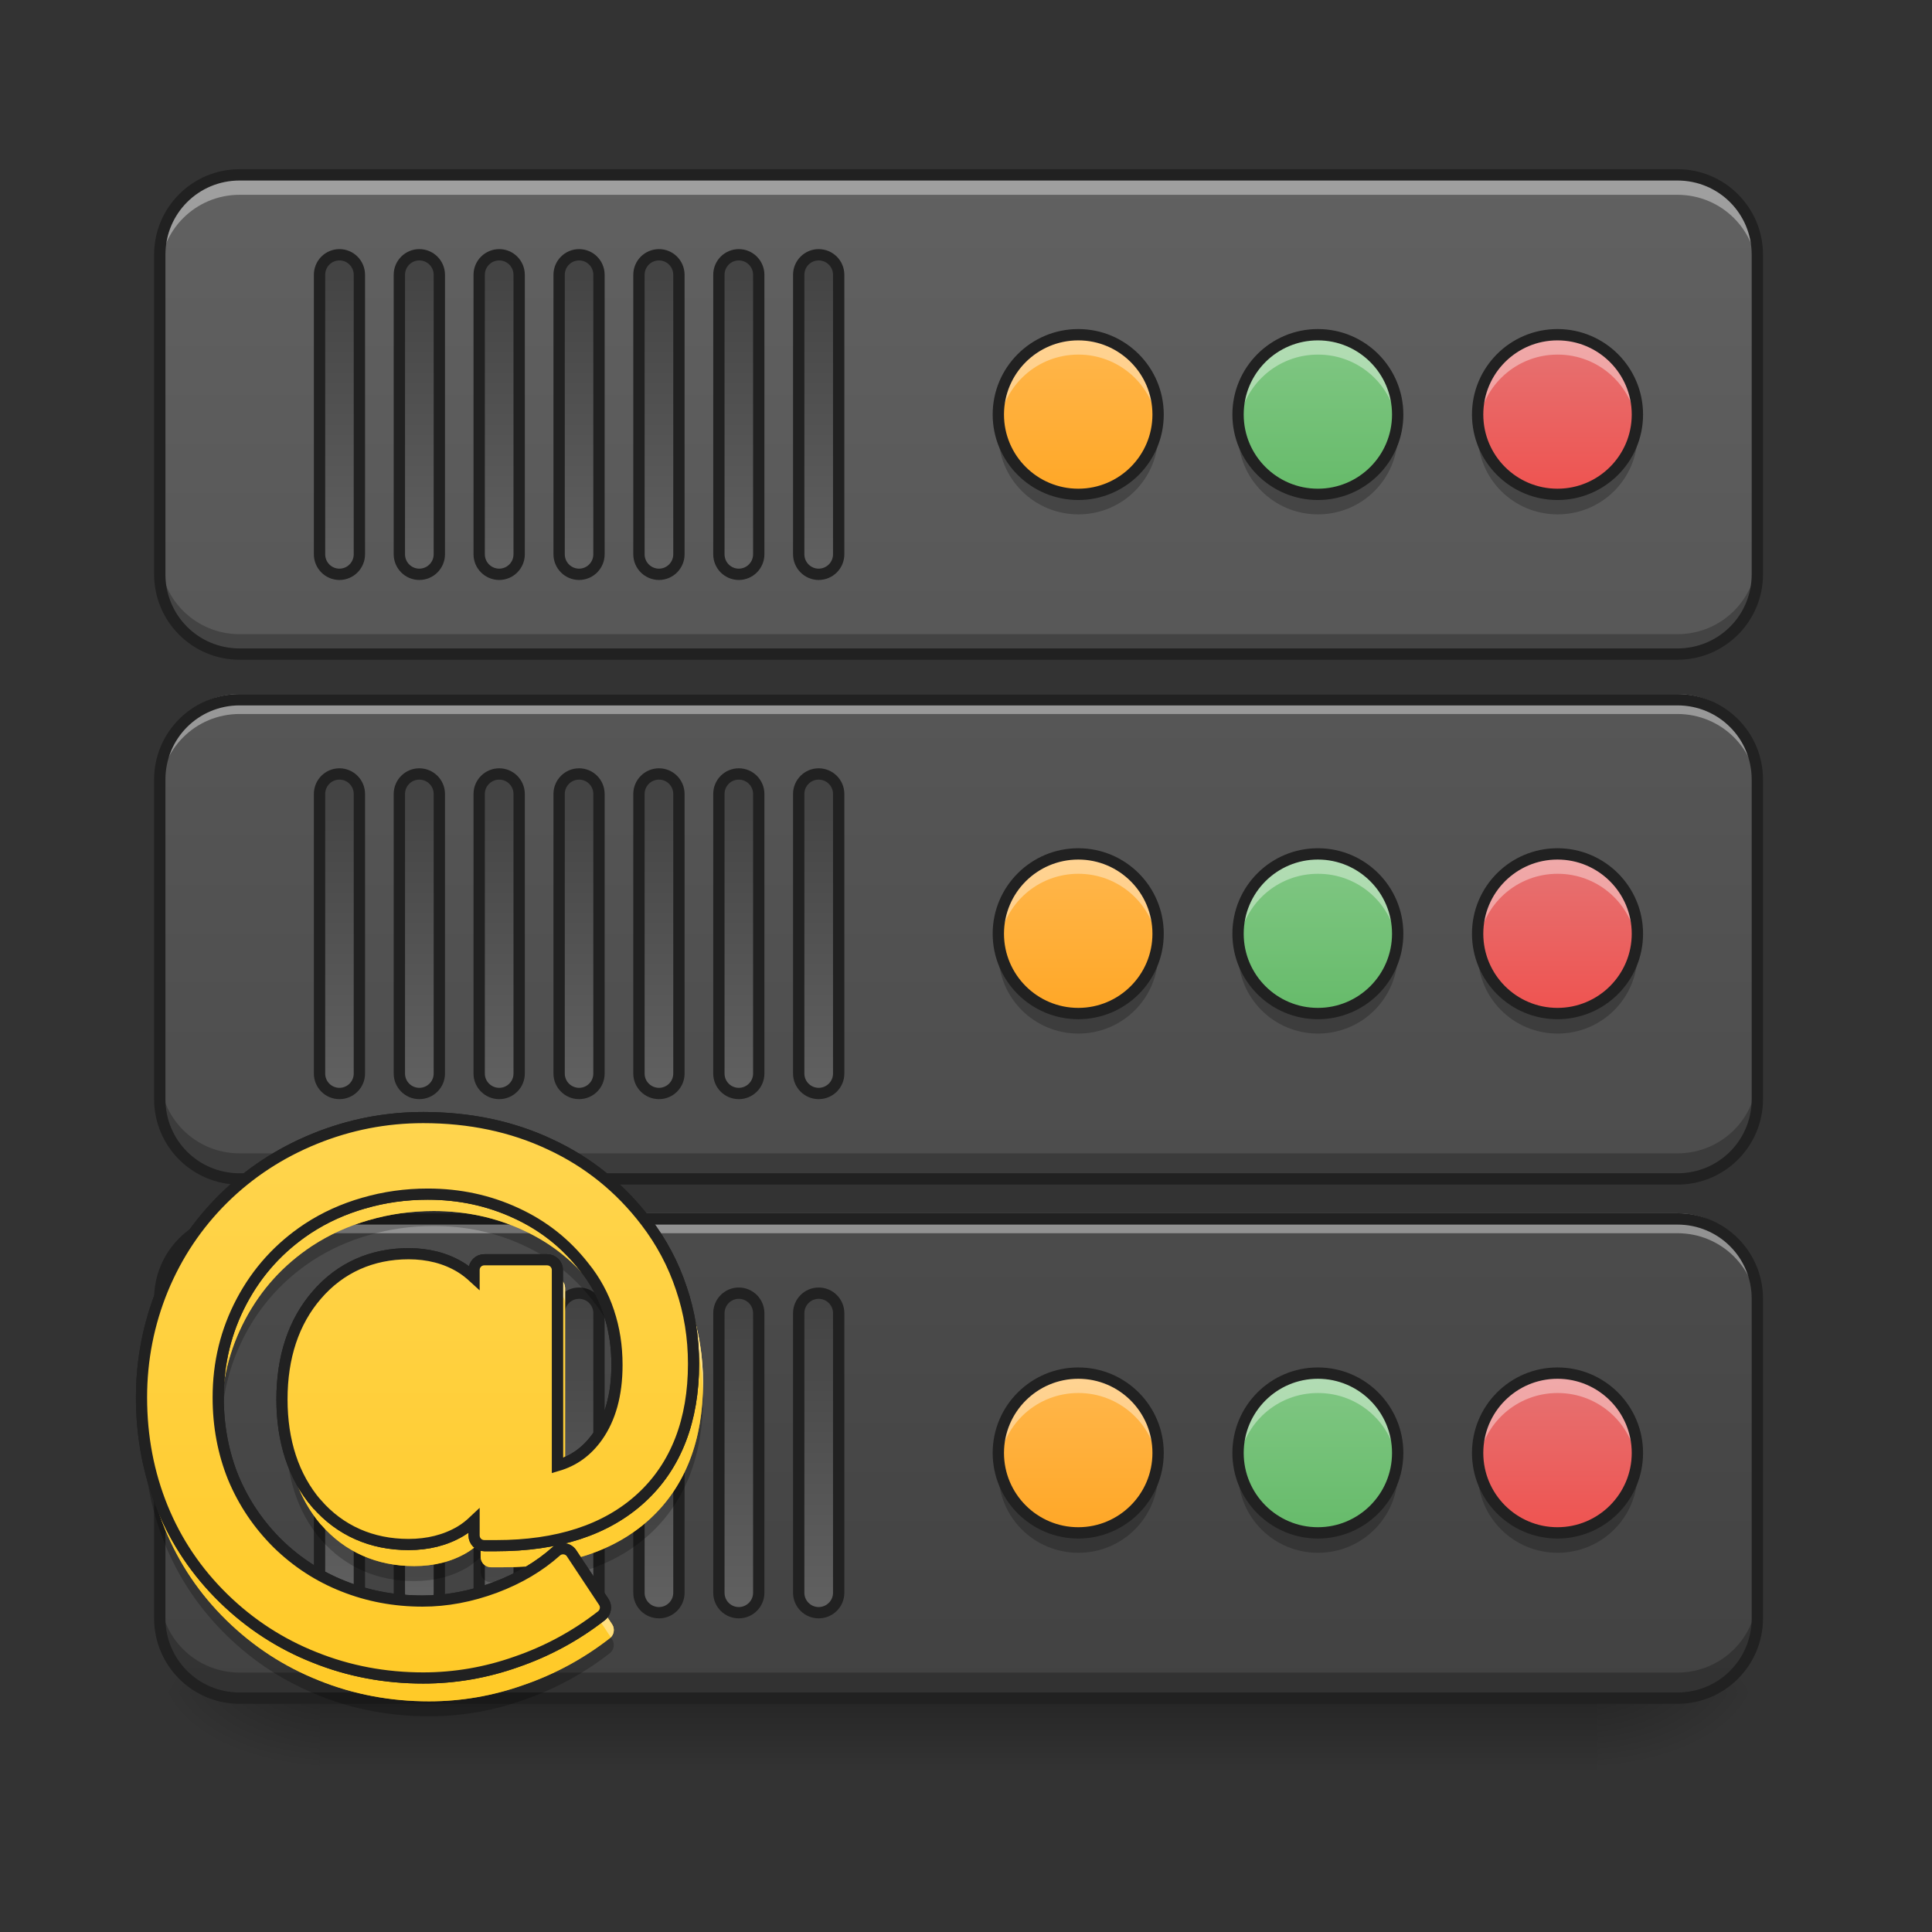 <?xml version="1.0" encoding="UTF-8"?>
<svg xmlns="http://www.w3.org/2000/svg" xmlns:xlink="http://www.w3.org/1999/xlink" width="64px" height="64px" viewBox="0 0 64 64" version="1.1">
<rect x="0" y="0" width="64" height="64" fill="#333333" stroke="none"/>
<defs>
<linearGradient id="linear0" gradientUnits="userSpaceOnUse" x1="254" y1="233.5" x2="254" y2="254.667" gradientTransform="matrix(0.2,0,0,0.125,-19.052,26.878)">
<stop offset="0" style="stop-color:rgb(0%,0%,0%);stop-opacity:0.275;"/>
<stop offset="1" style="stop-color:rgb(0%,0%,0%);stop-opacity:0;"/>
</linearGradient>
<radialGradient id="radial0" gradientUnits="userSpaceOnUse" cx="450.909" cy="189.579" fx="450.909" fy="189.579" r="21.167" gradientTransform="matrix(0,-0.156,-0.281,-0,105.584,127.191)">
<stop offset="0" style="stop-color:rgb(0%,0%,0%);stop-opacity:0.314;"/>
<stop offset="0.222" style="stop-color:rgb(0%,0%,0%);stop-opacity:0.275;"/>
<stop offset="1" style="stop-color:rgb(0%,0%,0%);stop-opacity:0;"/>
</radialGradient>
<radialGradient id="radial1" gradientUnits="userSpaceOnUse" cx="450.909" cy="189.579" fx="450.909" fy="189.579" r="21.167" gradientTransform="matrix(-0,0.156,0.281,0,-42.078,-15.055)">
<stop offset="0" style="stop-color:rgb(0%,0%,0%);stop-opacity:0.314;"/>
<stop offset="0.222" style="stop-color:rgb(0%,0%,0%);stop-opacity:0.275;"/>
<stop offset="1" style="stop-color:rgb(0%,0%,0%);stop-opacity:0;"/>
</radialGradient>
<radialGradient id="radial2" gradientUnits="userSpaceOnUse" cx="450.909" cy="189.579" fx="450.909" fy="189.579" r="21.167" gradientTransform="matrix(-0,-0.156,0.281,-0,-42.078,127.191)">
<stop offset="0" style="stop-color:rgb(0%,0%,0%);stop-opacity:0.314;"/>
<stop offset="0.222" style="stop-color:rgb(0%,0%,0%);stop-opacity:0.275;"/>
<stop offset="1" style="stop-color:rgb(0%,0%,0%);stop-opacity:0;"/>
</radialGradient>
<radialGradient id="radial3" gradientUnits="userSpaceOnUse" cx="450.909" cy="189.579" fx="450.909" fy="189.579" r="21.167" gradientTransform="matrix(0,0.156,-0.281,0,105.584,-15.055)">
<stop offset="0" style="stop-color:rgb(0%,0%,0%);stop-opacity:0.314;"/>
<stop offset="0.222" style="stop-color:rgb(0%,0%,0%);stop-opacity:0.275;"/>
<stop offset="1" style="stop-color:rgb(0%,0%,0%);stop-opacity:0;"/>
</radialGradient>
<linearGradient id="linear1" gradientUnits="userSpaceOnUse" x1="254" y1="212.333" x2="254" y2="-189.833" gradientTransform="matrix(0.125,0,0,0.125,-0,29.524)">
<stop offset="0" style="stop-color:rgb(25.882%,25.882%,25.882%);stop-opacity:1;"/>
<stop offset="1" style="stop-color:rgb(38.039%,38.039%,38.039%);stop-opacity:1;"/>
</linearGradient>
<linearGradient id="linear2" gradientUnits="userSpaceOnUse" x1="254" y1="487.5" x2="254" y2="85.333" gradientTransform="matrix(0.125,0,0,0.125,-0,-4.875)">
<stop offset="0" style="stop-color:rgb(25.882%,25.882%,25.882%);stop-opacity:1;"/>
<stop offset="1" style="stop-color:rgb(38.039%,38.039%,38.039%);stop-opacity:1;"/>
</linearGradient>
<linearGradient id="linear3" gradientUnits="userSpaceOnUse" x1="254" y1="349.917" x2="254" y2="-52.25" gradientTransform="matrix(0.125,0,0,0.125,-0,12.324)">
<stop offset="0" style="stop-color:rgb(25.882%,25.882%,25.882%);stop-opacity:1;"/>
<stop offset="1" style="stop-color:rgb(38.039%,38.039%,38.039%);stop-opacity:1;"/>
</linearGradient>
<linearGradient id="linear4" gradientUnits="userSpaceOnUse" x1="169.333" y1="-4.625" x2="84.667" y2="-4.625" gradientTransform="matrix(1,0,0,1,-21.833,94.583)">
<stop offset="0" style="stop-color:rgb(25.882%,25.882%,25.882%);stop-opacity:1;"/>
<stop offset="1" style="stop-color:rgb(38.039%,38.039%,38.039%);stop-opacity:1;"/>
</linearGradient>
<linearGradient id="linear5" gradientUnits="userSpaceOnUse" x1="169.333" y1="-4.625" x2="84.667" y2="-4.625" gradientTransform="matrix(1,0,0,1,-21.833,115.75)">
<stop offset="0" style="stop-color:rgb(25.882%,25.882%,25.882%);stop-opacity:1;"/>
<stop offset="1" style="stop-color:rgb(38.039%,38.039%,38.039%);stop-opacity:1;"/>
</linearGradient>
<linearGradient id="linear6" gradientUnits="userSpaceOnUse" x1="169.333" y1="-4.625" x2="84.667" y2="-4.625" gradientTransform="matrix(1,0,0,1,-21.833,136.917)">
<stop offset="0" style="stop-color:rgb(25.882%,25.882%,25.882%);stop-opacity:1;"/>
<stop offset="1" style="stop-color:rgb(38.039%,38.039%,38.039%);stop-opacity:1;"/>
</linearGradient>
<linearGradient id="linear7" gradientUnits="userSpaceOnUse" x1="169.333" y1="-4.625" x2="84.667" y2="-4.625" gradientTransform="matrix(1,0,0,1,-21.833,158.083)">
<stop offset="0" style="stop-color:rgb(25.882%,25.882%,25.882%);stop-opacity:1;"/>
<stop offset="1" style="stop-color:rgb(38.039%,38.039%,38.039%);stop-opacity:1;"/>
</linearGradient>
<linearGradient id="linear8" gradientUnits="userSpaceOnUse" x1="169.333" y1="-4.625" x2="84.667" y2="-4.625" gradientTransform="matrix(1,0,0,1,-21.833,179.25)">
<stop offset="0" style="stop-color:rgb(25.882%,25.882%,25.882%);stop-opacity:1;"/>
<stop offset="1" style="stop-color:rgb(38.039%,38.039%,38.039%);stop-opacity:1;"/>
</linearGradient>
<linearGradient id="linear9" gradientUnits="userSpaceOnUse" x1="169.333" y1="-4.625" x2="84.667" y2="-4.625" gradientTransform="matrix(1,0,0,1,-21.833,200.417)">
<stop offset="0" style="stop-color:rgb(25.882%,25.882%,25.882%);stop-opacity:1;"/>
<stop offset="1" style="stop-color:rgb(38.039%,38.039%,38.039%);stop-opacity:1;"/>
</linearGradient>
<linearGradient id="linear10" gradientUnits="userSpaceOnUse" x1="169.333" y1="-4.625" x2="84.667" y2="-4.625" gradientTransform="matrix(1,0,0,1,-21.833,221.583)">
<stop offset="0" style="stop-color:rgb(25.882%,25.882%,25.882%);stop-opacity:1;"/>
<stop offset="1" style="stop-color:rgb(38.039%,38.039%,38.039%);stop-opacity:1;"/>
</linearGradient>
<linearGradient id="linear11" gradientUnits="userSpaceOnUse" x1="169.333" y1="-4.625" x2="84.667" y2="-4.625" gradientTransform="matrix(1,0,0,1,-21.833,94.583)">
<stop offset="0" style="stop-color:rgb(25.882%,25.882%,25.882%);stop-opacity:1;"/>
<stop offset="1" style="stop-color:rgb(38.039%,38.039%,38.039%);stop-opacity:1;"/>
</linearGradient>
<linearGradient id="linear12" gradientUnits="userSpaceOnUse" x1="169.333" y1="-4.625" x2="84.667" y2="-4.625" gradientTransform="matrix(1,0,0,1,-21.833,115.75)">
<stop offset="0" style="stop-color:rgb(25.882%,25.882%,25.882%);stop-opacity:1;"/>
<stop offset="1" style="stop-color:rgb(38.039%,38.039%,38.039%);stop-opacity:1;"/>
</linearGradient>
<linearGradient id="linear13" gradientUnits="userSpaceOnUse" x1="169.333" y1="-4.625" x2="84.667" y2="-4.625" gradientTransform="matrix(1,0,0,1,-21.833,136.917)">
<stop offset="0" style="stop-color:rgb(25.882%,25.882%,25.882%);stop-opacity:1;"/>
<stop offset="1" style="stop-color:rgb(38.039%,38.039%,38.039%);stop-opacity:1;"/>
</linearGradient>
<linearGradient id="linear14" gradientUnits="userSpaceOnUse" x1="169.333" y1="-4.625" x2="84.667" y2="-4.625" gradientTransform="matrix(1,0,0,1,-21.833,158.083)">
<stop offset="0" style="stop-color:rgb(25.882%,25.882%,25.882%);stop-opacity:1;"/>
<stop offset="1" style="stop-color:rgb(38.039%,38.039%,38.039%);stop-opacity:1;"/>
</linearGradient>
<linearGradient id="linear15" gradientUnits="userSpaceOnUse" x1="169.333" y1="-4.625" x2="84.667" y2="-4.625" gradientTransform="matrix(1,0,0,1,-21.833,179.25)">
<stop offset="0" style="stop-color:rgb(25.882%,25.882%,25.882%);stop-opacity:1;"/>
<stop offset="1" style="stop-color:rgb(38.039%,38.039%,38.039%);stop-opacity:1;"/>
</linearGradient>
<linearGradient id="linear16" gradientUnits="userSpaceOnUse" x1="169.333" y1="-4.625" x2="84.667" y2="-4.625" gradientTransform="matrix(1,0,0,1,-21.833,200.417)">
<stop offset="0" style="stop-color:rgb(25.882%,25.882%,25.882%);stop-opacity:1;"/>
<stop offset="1" style="stop-color:rgb(38.039%,38.039%,38.039%);stop-opacity:1;"/>
</linearGradient>
<linearGradient id="linear17" gradientUnits="userSpaceOnUse" x1="169.333" y1="-4.625" x2="84.667" y2="-4.625" gradientTransform="matrix(1,0,0,1,-21.833,221.583)">
<stop offset="0" style="stop-color:rgb(25.882%,25.882%,25.882%);stop-opacity:1;"/>
<stop offset="1" style="stop-color:rgb(38.039%,38.039%,38.039%);stop-opacity:1;"/>
</linearGradient>
<linearGradient id="linear18" gradientUnits="userSpaceOnUse" x1="169.333" y1="-4.625" x2="84.667" y2="-4.625" gradientTransform="matrix(1,0,0,1,-21.833,94.583)">
<stop offset="0" style="stop-color:rgb(25.882%,25.882%,25.882%);stop-opacity:1;"/>
<stop offset="1" style="stop-color:rgb(38.039%,38.039%,38.039%);stop-opacity:1;"/>
</linearGradient>
<linearGradient id="linear19" gradientUnits="userSpaceOnUse" x1="169.333" y1="-4.625" x2="84.667" y2="-4.625" gradientTransform="matrix(1,0,0,1,-21.833,115.75)">
<stop offset="0" style="stop-color:rgb(25.882%,25.882%,25.882%);stop-opacity:1;"/>
<stop offset="1" style="stop-color:rgb(38.039%,38.039%,38.039%);stop-opacity:1;"/>
</linearGradient>
<linearGradient id="linear20" gradientUnits="userSpaceOnUse" x1="169.333" y1="-4.625" x2="84.667" y2="-4.625" gradientTransform="matrix(1,0,0,1,-21.833,136.917)">
<stop offset="0" style="stop-color:rgb(25.882%,25.882%,25.882%);stop-opacity:1;"/>
<stop offset="1" style="stop-color:rgb(38.039%,38.039%,38.039%);stop-opacity:1;"/>
</linearGradient>
<linearGradient id="linear21" gradientUnits="userSpaceOnUse" x1="169.333" y1="-4.625" x2="84.667" y2="-4.625" gradientTransform="matrix(1,0,0,1,-21.833,158.083)">
<stop offset="0" style="stop-color:rgb(25.882%,25.882%,25.882%);stop-opacity:1;"/>
<stop offset="1" style="stop-color:rgb(38.039%,38.039%,38.039%);stop-opacity:1;"/>
</linearGradient>
<linearGradient id="linear22" gradientUnits="userSpaceOnUse" x1="169.333" y1="-4.625" x2="84.667" y2="-4.625" gradientTransform="matrix(1,0,0,1,-21.833,179.25)">
<stop offset="0" style="stop-color:rgb(25.882%,25.882%,25.882%);stop-opacity:1;"/>
<stop offset="1" style="stop-color:rgb(38.039%,38.039%,38.039%);stop-opacity:1;"/>
</linearGradient>
<linearGradient id="linear23" gradientUnits="userSpaceOnUse" x1="169.333" y1="-4.625" x2="84.667" y2="-4.625" gradientTransform="matrix(1,0,0,1,-21.833,200.417)">
<stop offset="0" style="stop-color:rgb(25.882%,25.882%,25.882%);stop-opacity:1;"/>
<stop offset="1" style="stop-color:rgb(38.039%,38.039%,38.039%);stop-opacity:1;"/>
</linearGradient>
<linearGradient id="linear24" gradientUnits="userSpaceOnUse" x1="169.333" y1="-4.625" x2="84.667" y2="-4.625" gradientTransform="matrix(1,0,0,1,-21.833,221.583)">
<stop offset="0" style="stop-color:rgb(25.882%,25.882%,25.882%);stop-opacity:1;"/>
<stop offset="1" style="stop-color:rgb(38.039%,38.039%,38.039%);stop-opacity:1;"/>
</linearGradient>
<linearGradient id="linear25" gradientUnits="userSpaceOnUse" x1="285.75" y1="-84" x2="285.75" y2="-126.333" gradientTransform="matrix(0.125,0,0,0.125,0,26.878)">
<stop offset="0" style="stop-color:rgb(100%,65.49%,14.902%);stop-opacity:1;"/>
<stop offset="1" style="stop-color:rgb(100%,71.765%,30.196%);stop-opacity:1;"/>
</linearGradient>
<linearGradient id="linear26" gradientUnits="userSpaceOnUse" x1="349.25" y1="-84" x2="349.25" y2="-126.333" gradientTransform="matrix(0.125,0,0,0.125,0,26.878)">
<stop offset="0" style="stop-color:rgb(40%,73.333%,41.569%);stop-opacity:1;"/>
<stop offset="1" style="stop-color:rgb(50.588%,78.039%,51.765%);stop-opacity:1;"/>
</linearGradient>
<linearGradient id="linear27" gradientUnits="userSpaceOnUse" x1="407.458" y1="-84" x2="407.458" y2="-126.333" gradientTransform="matrix(0.125,0,0,0.125,0,26.878)">
<stop offset="0" style="stop-color:rgb(93.725%,32.549%,31.373%);stop-opacity:1;"/>
<stop offset="1" style="stop-color:rgb(89.804%,45.098%,45.098%);stop-opacity:1;"/>
</linearGradient>
<linearGradient id="linear28" gradientUnits="userSpaceOnUse" x1="285.75" y1="-84" x2="285.75" y2="-126.333" gradientTransform="matrix(0.125,0,0,0.125,0,44.077)">
<stop offset="0" style="stop-color:rgb(100%,65.49%,14.902%);stop-opacity:1;"/>
<stop offset="1" style="stop-color:rgb(100%,71.765%,30.196%);stop-opacity:1;"/>
</linearGradient>
<linearGradient id="linear29" gradientUnits="userSpaceOnUse" x1="349.25" y1="-84" x2="349.25" y2="-126.333" gradientTransform="matrix(0.125,0,0,0.125,0,44.077)">
<stop offset="0" style="stop-color:rgb(40%,73.333%,41.569%);stop-opacity:1;"/>
<stop offset="1" style="stop-color:rgb(50.588%,78.039%,51.765%);stop-opacity:1;"/>
</linearGradient>
<linearGradient id="linear30" gradientUnits="userSpaceOnUse" x1="407.458" y1="-84" x2="407.458" y2="-126.333" gradientTransform="matrix(0.125,0,0,0.125,0,44.077)">
<stop offset="0" style="stop-color:rgb(93.725%,32.549%,31.373%);stop-opacity:1;"/>
<stop offset="1" style="stop-color:rgb(89.804%,45.098%,45.098%);stop-opacity:1;"/>
</linearGradient>
<linearGradient id="linear31" gradientUnits="userSpaceOnUse" x1="285.75" y1="-84" x2="285.75" y2="-126.333" gradientTransform="matrix(0.125,0,0,0.125,0,61.277)">
<stop offset="0" style="stop-color:rgb(100%,65.49%,14.902%);stop-opacity:1;"/>
<stop offset="1" style="stop-color:rgb(100%,71.765%,30.196%);stop-opacity:1;"/>
</linearGradient>
<linearGradient id="linear32" gradientUnits="userSpaceOnUse" x1="349.25" y1="-84" x2="349.25" y2="-126.333" gradientTransform="matrix(0.125,0,0,0.125,0,61.277)">
<stop offset="0" style="stop-color:rgb(40%,73.333%,41.569%);stop-opacity:1;"/>
<stop offset="1" style="stop-color:rgb(50.588%,78.039%,51.765%);stop-opacity:1;"/>
</linearGradient>
<linearGradient id="linear33" gradientUnits="userSpaceOnUse" x1="407.458" y1="-84" x2="407.458" y2="-126.333" gradientTransform="matrix(0.125,0,0,0.125,0,61.277)">
<stop offset="0" style="stop-color:rgb(93.725%,32.549%,31.373%);stop-opacity:1;"/>
<stop offset="1" style="stop-color:rgb(89.804%,45.098%,45.098%);stop-opacity:1;"/>
</linearGradient>
<linearGradient id="linear34" gradientUnits="userSpaceOnUse" x1="-800" y1="1707.772" x2="-800" y2="1147.772" gradientTransform="matrix(0.034,0,0,0.034,42.327,-2.392)">
<stop offset="0" style="stop-color:rgb(100%,79.216%,15.686%);stop-opacity:1;"/>
<stop offset="1" style="stop-color:rgb(100%,83.529%,30.98%);stop-opacity:1;"/>
</linearGradient>
<linearGradient id="linear35" gradientUnits="userSpaceOnUse" x1="-800" y1="1707.772" x2="-800" y2="1147.772" gradientTransform="matrix(0.034,0,0,0.034,42.327,-2.392)">
<stop offset="0" style="stop-color:rgb(100%,79.216%,15.686%);stop-opacity:1;"/>
<stop offset="1" style="stop-color:rgb(100%,83.529%,30.98%);stop-opacity:1;"/>
</linearGradient>
<linearGradient id="linear36" gradientUnits="userSpaceOnUse" x1="-800" y1="1707.772" x2="-800" y2="1147.772" gradientTransform="matrix(1,0,0,1,1245.462,0)">
<stop offset="0" style="stop-color:rgb(100%,79.216%,15.686%);stop-opacity:1;"/>
<stop offset="1" style="stop-color:rgb(100%,83.529%,30.98%);stop-opacity:1;"/>
</linearGradient>
<linearGradient id="linear37" gradientUnits="userSpaceOnUse" x1="-800" y1="1707.772" x2="-800" y2="1147.772" gradientTransform="matrix(1,0,0,1,1245.462,0)">
<stop offset="0" style="stop-color:rgb(100%,79.216%,15.686%);stop-opacity:1;"/>
<stop offset="1" style="stop-color:rgb(100%,83.529%,30.98%);stop-opacity:1;"/>
</linearGradient>
</defs>
<g id="surface1">
<path style=" stroke:none;fill-rule:nonzero;fill:url(#linear0);" d="M 10.586 56.066 L 52.922 56.066 L 52.922 58.715 L 10.586 58.715 Z M 10.586 56.066 "/>
<path style=" stroke:none;fill-rule:nonzero;fill:url(#radial0);" d="M 52.922 56.066 L 58.215 56.066 L 58.215 53.422 L 52.922 53.422 Z M 52.922 56.066 "/>
<path style=" stroke:none;fill-rule:nonzero;fill:url(#radial1);" d="M 10.586 56.066 L 5.293 56.066 L 5.293 58.715 L 10.586 58.715 Z M 10.586 56.066 "/>
<path style=" stroke:none;fill-rule:nonzero;fill:url(#radial2);" d="M 10.586 56.066 L 5.293 56.066 L 5.293 53.422 L 10.586 53.422 Z M 10.586 56.066 "/>
<path style=" stroke:none;fill-rule:nonzero;fill:url(#radial3);" d="M 52.922 56.066 L 58.215 56.066 L 58.215 58.715 L 52.922 58.715 Z M 52.922 56.066 "/>
<path style=" stroke:none;fill-rule:nonzero;fill:url(#linear1);" d="M 7.938 40.191 L 55.566 40.191 C 57.027 40.191 58.215 41.375 58.215 42.836 L 58.215 53.422 C 58.215 54.883 57.027 56.066 55.566 56.066 L 7.938 56.066 C 6.477 56.066 5.293 54.883 5.293 53.422 L 5.293 42.836 C 5.293 41.375 6.477 40.191 7.938 40.191 Z M 7.938 40.191 "/>
<path style=" stroke:none;fill-rule:nonzero;fill:url(#linear2);" d="M 7.938 5.793 L 55.566 5.793 C 57.027 5.793 58.215 6.977 58.215 8.438 L 58.215 19.023 C 58.215 20.484 57.027 21.668 55.566 21.668 L 7.938 21.668 C 6.477 21.668 5.293 20.484 5.293 19.023 L 5.293 8.438 C 5.293 6.977 6.477 5.793 7.938 5.793 Z M 7.938 5.793 "/>
<path style=" stroke:none;fill-rule:nonzero;fill:rgb(100%,100%,100%);fill-opacity:0.392;" d="M 7.938 5.793 C 6.473 5.793 5.293 6.973 5.293 8.438 L 5.293 9.102 C 5.293 7.633 6.473 6.453 7.938 6.453 L 55.566 6.453 C 57.035 6.453 58.215 7.633 58.215 9.102 L 58.215 8.438 C 58.215 6.973 57.035 5.793 55.566 5.793 Z M 7.938 5.793 "/>
<path style=" stroke:none;fill-rule:nonzero;fill:rgb(0%,0%,0%);fill-opacity:0.235;" d="M 7.938 56.066 C 6.473 56.066 5.293 54.887 5.293 53.422 L 5.293 52.762 C 5.293 54.227 6.473 55.406 7.938 55.406 L 55.566 55.406 C 57.035 55.406 58.215 54.227 58.215 52.762 L 58.215 53.422 C 58.215 54.887 57.035 56.066 55.566 56.066 Z M 7.938 56.066 "/>
<path style=" stroke:none;fill-rule:nonzero;fill:url(#linear3);" d="M 7.938 22.992 L 55.566 22.992 C 57.027 22.992 58.215 24.176 58.215 25.637 L 58.215 36.223 C 58.215 37.684 57.027 38.867 55.566 38.867 L 7.938 38.867 C 6.477 38.867 5.293 37.684 5.293 36.223 L 5.293 25.637 C 5.293 24.176 6.477 22.992 7.938 22.992 Z M 7.938 22.992 "/>
<path style=" stroke:none;fill-rule:nonzero;fill:rgb(100%,100%,100%);fill-opacity:0.392;" d="M 7.938 22.992 C 6.473 22.992 5.293 24.172 5.293 25.637 L 5.293 26.301 C 5.293 24.832 6.473 23.652 7.938 23.652 L 55.566 23.652 C 57.035 23.652 58.215 24.832 58.215 26.301 L 58.215 25.637 C 58.215 24.172 57.035 22.992 55.566 22.992 Z M 7.938 22.992 "/>
<path style=" stroke:none;fill-rule:nonzero;fill:rgb(100%,100%,100%);fill-opacity:0.392;" d="M 7.938 40.191 C 6.473 40.191 5.293 41.371 5.293 42.836 L 5.293 43.5 C 5.293 42.031 6.473 40.852 7.938 40.852 L 55.566 40.852 C 57.035 40.852 58.215 42.031 58.215 43.5 L 58.215 42.836 C 58.215 41.371 57.035 40.191 55.566 40.191 Z M 7.938 40.191 "/>
<path style=" stroke:none;fill-rule:nonzero;fill:rgb(0%,0%,0%);fill-opacity:0.235;" d="M 7.938 38.867 C 6.473 38.867 5.293 37.688 5.293 36.223 L 5.293 35.562 C 5.293 37.027 6.473 38.207 7.938 38.207 L 55.566 38.207 C 57.035 38.207 58.215 37.027 58.215 35.562 L 58.215 36.223 C 58.215 37.688 57.035 38.867 55.566 38.867 Z M 7.938 38.867 "/>
<path style=" stroke:none;fill-rule:nonzero;fill:rgb(0%,0%,0%);fill-opacity:0.235;" d="M 7.938 21.668 C 6.473 21.668 5.293 20.488 5.293 19.023 L 5.293 18.359 C 5.293 19.828 6.473 21.008 7.938 21.008 L 55.566 21.008 C 57.035 21.008 58.215 19.828 58.215 18.359 L 58.215 19.023 C 58.215 20.488 57.035 21.668 55.566 21.668 Z M 7.938 21.668 "/>
<path style=" stroke:none;fill-rule:nonzero;fill:rgb(12.941%,12.941%,12.941%);fill-opacity:1;" d="M 7.938 5.605 C 6.371 5.605 5.105 6.871 5.105 8.438 L 5.105 19.023 C 5.105 20.59 6.371 21.855 7.938 21.855 L 55.566 21.855 C 57.133 21.855 58.402 20.59 58.402 19.023 L 58.402 8.438 C 58.402 6.871 57.133 5.605 55.566 5.605 Z M 7.938 5.98 L 55.566 5.98 C 56.934 5.98 58.027 7.074 58.027 8.438 L 58.027 19.023 C 58.027 20.387 56.934 21.48 55.566 21.48 L 7.938 21.48 C 6.574 21.48 5.48 20.387 5.48 19.023 L 5.48 8.438 C 5.48 7.074 6.574 5.98 7.938 5.98 Z M 7.938 5.98 "/>
<path style=" stroke:none;fill-rule:nonzero;fill:rgb(12.941%,12.941%,12.941%);fill-opacity:1;" d="M 7.938 22.992 C 6.371 22.992 5.105 24.258 5.105 25.824 L 5.105 36.41 C 5.105 37.977 6.371 39.242 7.938 39.242 L 55.566 39.242 C 57.133 39.242 58.402 37.977 58.402 36.41 L 58.402 25.824 C 58.402 24.258 57.133 22.992 55.566 22.992 Z M 7.938 23.367 L 55.566 23.367 C 56.934 23.367 58.027 24.461 58.027 25.824 L 58.027 36.41 C 58.027 37.773 56.934 38.867 55.566 38.867 L 7.938 38.867 C 6.574 38.867 5.48 37.773 5.48 36.41 L 5.48 25.824 C 5.48 24.461 6.574 23.367 7.938 23.367 Z M 7.938 23.367 "/>
<path style="fill-rule:nonzero;fill:url(#linear4);stroke-width:3;stroke-linecap:round;stroke-linejoin:round;stroke:rgb(12.941%,12.941%,12.941%);stroke-opacity:1;stroke-miterlimit:4;" d="M 68.113 84.679 L 142.2 84.679 C 145.137 84.679 147.512 87.023 147.512 89.96 C 147.512 92.866 145.137 95.241 142.2 95.241 L 68.113 95.241 C 65.207 95.241 62.832 92.866 62.832 89.96 C 62.832 87.023 65.207 84.679 68.113 84.679 Z M 68.113 84.679 " transform="matrix(0,-0.125,0.125,0,0,61.277)"/>
<path style="fill-rule:nonzero;fill:url(#linear5);stroke-width:3;stroke-linecap:round;stroke-linejoin:round;stroke:rgb(12.941%,12.941%,12.941%);stroke-opacity:1;stroke-miterlimit:4;" d="M 68.113 105.834 L 142.2 105.834 C 145.137 105.834 147.512 108.208 147.512 111.114 C 147.512 114.052 145.137 116.426 142.2 116.426 L 68.113 116.426 C 65.207 116.426 62.832 114.052 62.832 111.114 C 62.832 108.208 65.207 105.834 68.113 105.834 Z M 68.113 105.834 " transform="matrix(0,-0.125,0.125,0,0,61.277)"/>
<path style="fill-rule:nonzero;fill:url(#linear6);stroke-width:3;stroke-linecap:round;stroke-linejoin:round;stroke:rgb(12.941%,12.941%,12.941%);stroke-opacity:1;stroke-miterlimit:4;" d="M 68.113 126.988 L 142.2 126.988 C 145.137 126.988 147.512 129.363 147.512 132.3 C 147.512 135.206 145.137 137.581 142.2 137.581 L 68.113 137.581 C 65.207 137.581 62.832 135.206 62.832 132.3 C 62.832 129.363 65.207 126.988 68.113 126.988 Z M 68.113 126.988 " transform="matrix(0,-0.125,0.125,0,0,61.277)"/>
<path style="fill-rule:nonzero;fill:url(#linear7);stroke-width:3;stroke-linecap:round;stroke-linejoin:round;stroke:rgb(12.941%,12.941%,12.941%);stroke-opacity:1;stroke-miterlimit:4;" d="M 68.113 148.173 L 142.2 148.173 C 145.137 148.173 147.512 150.548 147.512 153.454 C 147.512 156.391 145.137 158.735 142.2 158.735 L 68.113 158.735 C 65.207 158.735 62.832 156.391 62.832 153.454 C 62.832 150.548 65.207 148.173 68.113 148.173 Z M 68.113 148.173 " transform="matrix(0,-0.125,0.125,0,0,61.277)"/>
<path style="fill-rule:nonzero;fill:url(#linear8);stroke-width:3;stroke-linecap:round;stroke-linejoin:round;stroke:rgb(12.941%,12.941%,12.941%);stroke-opacity:1;stroke-miterlimit:4;" d="M 68.113 169.328 L 142.2 169.328 C 145.137 169.328 147.512 171.702 147.512 174.64 C 147.512 177.546 145.137 179.92 142.2 179.92 L 68.113 179.92 C 65.207 179.92 62.832 177.546 62.832 174.64 C 62.832 171.702 65.207 169.328 68.113 169.328 Z M 68.113 169.328 " transform="matrix(0,-0.125,0.125,0,0,61.277)"/>
<path style="fill-rule:nonzero;fill:url(#linear9);stroke-width:3;stroke-linecap:round;stroke-linejoin:round;stroke:rgb(12.941%,12.941%,12.941%);stroke-opacity:1;stroke-miterlimit:4;" d="M 68.113 190.513 L 142.2 190.513 C 145.137 190.513 147.512 192.857 147.512 195.794 C 147.512 198.7 145.137 201.075 142.2 201.075 L 68.113 201.075 C 65.207 201.075 62.832 198.7 62.832 195.794 C 62.832 192.857 65.207 190.513 68.113 190.513 Z M 68.113 190.513 " transform="matrix(0,-0.125,0.125,0,0,61.277)"/>
<path style="fill-rule:nonzero;fill:url(#linear10);stroke-width:3;stroke-linecap:round;stroke-linejoin:round;stroke:rgb(12.941%,12.941%,12.941%);stroke-opacity:1;stroke-miterlimit:4;" d="M 68.113 211.667 L 142.2 211.667 C 145.137 211.667 147.512 214.042 147.512 216.948 C 147.512 219.885 145.137 222.26 142.2 222.26 L 68.113 222.26 C 65.207 222.26 62.832 219.885 62.832 216.948 C 62.832 214.042 65.207 211.667 68.113 211.667 Z M 68.113 211.667 " transform="matrix(0,-0.125,0.125,0,0,61.277)"/>
<path style=" stroke:none;fill-rule:nonzero;fill:rgb(12.941%,12.941%,12.941%);fill-opacity:1;" d="M 7.938 40.191 C 6.371 40.191 5.105 41.457 5.105 43.023 L 5.105 53.609 C 5.105 55.176 6.371 56.441 7.938 56.441 L 55.566 56.441 C 57.133 56.441 58.402 55.176 58.402 53.609 L 58.402 43.023 C 58.402 41.457 57.133 40.191 55.566 40.191 Z M 7.938 40.566 L 55.566 40.566 C 56.934 40.566 58.027 41.66 58.027 43.023 L 58.027 53.609 C 58.027 54.973 56.934 56.066 55.566 56.066 L 7.938 56.066 C 6.574 56.066 5.48 54.973 5.48 53.609 L 5.48 43.023 C 5.48 41.66 6.574 40.566 7.938 40.566 Z M 7.938 40.566 "/>
<path style="fill-rule:nonzero;fill:url(#linear11);stroke-width:3;stroke-linecap:round;stroke-linejoin:round;stroke:rgb(12.941%,12.941%,12.941%);stroke-opacity:1;stroke-miterlimit:4;" d="M 68.139 84.679 L 142.194 84.679 C 145.132 84.679 147.506 87.023 147.506 89.96 C 147.506 92.866 145.132 95.241 142.194 95.241 L 68.139 95.241 C 65.202 95.241 62.827 92.866 62.827 89.96 C 62.827 87.023 65.202 84.679 68.139 84.679 Z M 68.139 84.679 " transform="matrix(0,-0.125,0.125,0,0,26.878)"/>
<path style="fill-rule:nonzero;fill:url(#linear12);stroke-width:3;stroke-linecap:round;stroke-linejoin:round;stroke:rgb(12.941%,12.941%,12.941%);stroke-opacity:1;stroke-miterlimit:4;" d="M 68.139 105.834 L 142.194 105.834 C 145.132 105.834 147.506 108.208 147.506 111.114 C 147.506 114.052 145.132 116.426 142.194 116.426 L 68.139 116.426 C 65.202 116.426 62.827 114.052 62.827 111.114 C 62.827 108.208 65.202 105.834 68.139 105.834 Z M 68.139 105.834 " transform="matrix(0,-0.125,0.125,0,0,26.878)"/>
<path style="fill-rule:nonzero;fill:url(#linear13);stroke-width:3;stroke-linecap:round;stroke-linejoin:round;stroke:rgb(12.941%,12.941%,12.941%);stroke-opacity:1;stroke-miterlimit:4;" d="M 68.139 126.988 L 142.194 126.988 C 145.132 126.988 147.506 129.363 147.506 132.3 C 147.506 135.206 145.132 137.581 142.194 137.581 L 68.139 137.581 C 65.202 137.581 62.827 135.206 62.827 132.3 C 62.827 129.363 65.202 126.988 68.139 126.988 Z M 68.139 126.988 " transform="matrix(0,-0.125,0.125,0,0,26.878)"/>
<path style="fill-rule:nonzero;fill:url(#linear14);stroke-width:3;stroke-linecap:round;stroke-linejoin:round;stroke:rgb(12.941%,12.941%,12.941%);stroke-opacity:1;stroke-miterlimit:4;" d="M 68.139 148.173 L 142.194 148.173 C 145.132 148.173 147.506 150.548 147.506 153.454 C 147.506 156.391 145.132 158.735 142.194 158.735 L 68.139 158.735 C 65.202 158.735 62.827 156.391 62.827 153.454 C 62.827 150.548 65.202 148.173 68.139 148.173 Z M 68.139 148.173 " transform="matrix(0,-0.125,0.125,0,0,26.878)"/>
<path style="fill-rule:nonzero;fill:url(#linear15);stroke-width:3;stroke-linecap:round;stroke-linejoin:round;stroke:rgb(12.941%,12.941%,12.941%);stroke-opacity:1;stroke-miterlimit:4;" d="M 68.139 169.328 L 142.194 169.328 C 145.132 169.328 147.506 171.702 147.506 174.64 C 147.506 177.546 145.132 179.92 142.194 179.92 L 68.139 179.92 C 65.202 179.92 62.827 177.546 62.827 174.64 C 62.827 171.702 65.202 169.328 68.139 169.328 Z M 68.139 169.328 " transform="matrix(0,-0.125,0.125,0,0,26.878)"/>
<path style="fill-rule:nonzero;fill:url(#linear16);stroke-width:3;stroke-linecap:round;stroke-linejoin:round;stroke:rgb(12.941%,12.941%,12.941%);stroke-opacity:1;stroke-miterlimit:4;" d="M 68.139 190.513 L 142.194 190.513 C 145.132 190.513 147.506 192.857 147.506 195.794 C 147.506 198.7 145.132 201.075 142.194 201.075 L 68.139 201.075 C 65.202 201.075 62.827 198.7 62.827 195.794 C 62.827 192.857 65.202 190.513 68.139 190.513 Z M 68.139 190.513 " transform="matrix(0,-0.125,0.125,0,0,26.878)"/>
<path style="fill-rule:nonzero;fill:url(#linear17);stroke-width:3;stroke-linecap:round;stroke-linejoin:round;stroke:rgb(12.941%,12.941%,12.941%);stroke-opacity:1;stroke-miterlimit:4;" d="M 68.139 211.667 L 142.194 211.667 C 145.132 211.667 147.506 214.042 147.506 216.948 C 147.506 219.885 145.132 222.26 142.194 222.26 L 68.139 222.26 C 65.202 222.26 62.827 219.885 62.827 216.948 C 62.827 214.042 65.202 211.667 68.139 211.667 Z M 68.139 211.667 " transform="matrix(0,-0.125,0.125,0,0,26.878)"/>
<path style="fill-rule:nonzero;fill:url(#linear18);stroke-width:3;stroke-linecap:round;stroke-linejoin:round;stroke:rgb(12.941%,12.941%,12.941%);stroke-opacity:1;stroke-miterlimit:4;" d="M 68.11 84.679 L 142.197 84.679 C 145.134 84.679 147.509 87.023 147.509 89.96 C 147.509 92.866 145.134 95.241 142.197 95.241 L 68.11 95.241 C 65.205 95.241 62.83 92.866 62.83 89.96 C 62.83 87.023 65.205 84.679 68.11 84.679 Z M 68.11 84.679 " transform="matrix(0,-0.125,0.125,0,0,44.077)"/>
<path style="fill-rule:nonzero;fill:url(#linear19);stroke-width:3;stroke-linecap:round;stroke-linejoin:round;stroke:rgb(12.941%,12.941%,12.941%);stroke-opacity:1;stroke-miterlimit:4;" d="M 68.11 105.834 L 142.197 105.834 C 145.134 105.834 147.509 108.208 147.509 111.114 C 147.509 114.052 145.134 116.426 142.197 116.426 L 68.11 116.426 C 65.205 116.426 62.83 114.052 62.83 111.114 C 62.83 108.208 65.205 105.834 68.11 105.834 Z M 68.11 105.834 " transform="matrix(0,-0.125,0.125,0,0,44.077)"/>
<path style="fill-rule:nonzero;fill:url(#linear20);stroke-width:3;stroke-linecap:round;stroke-linejoin:round;stroke:rgb(12.941%,12.941%,12.941%);stroke-opacity:1;stroke-miterlimit:4;" d="M 68.11 126.988 L 142.197 126.988 C 145.134 126.988 147.509 129.363 147.509 132.3 C 147.509 135.206 145.134 137.581 142.197 137.581 L 68.11 137.581 C 65.205 137.581 62.83 135.206 62.83 132.3 C 62.83 129.363 65.205 126.988 68.11 126.988 Z M 68.11 126.988 " transform="matrix(0,-0.125,0.125,0,0,44.077)"/>
<path style="fill-rule:nonzero;fill:url(#linear21);stroke-width:3;stroke-linecap:round;stroke-linejoin:round;stroke:rgb(12.941%,12.941%,12.941%);stroke-opacity:1;stroke-miterlimit:4;" d="M 68.11 148.173 L 142.197 148.173 C 145.134 148.173 147.509 150.548 147.509 153.454 C 147.509 156.391 145.134 158.735 142.197 158.735 L 68.11 158.735 C 65.205 158.735 62.83 156.391 62.83 153.454 C 62.83 150.548 65.205 148.173 68.11 148.173 Z M 68.11 148.173 " transform="matrix(0,-0.125,0.125,0,0,44.077)"/>
<path style="fill-rule:nonzero;fill:url(#linear22);stroke-width:3;stroke-linecap:round;stroke-linejoin:round;stroke:rgb(12.941%,12.941%,12.941%);stroke-opacity:1;stroke-miterlimit:4;" d="M 68.11 169.328 L 142.197 169.328 C 145.134 169.328 147.509 171.702 147.509 174.64 C 147.509 177.546 145.134 179.92 142.197 179.92 L 68.11 179.92 C 65.205 179.92 62.83 177.546 62.83 174.64 C 62.83 171.702 65.205 169.328 68.11 169.328 Z M 68.11 169.328 " transform="matrix(0,-0.125,0.125,0,0,44.077)"/>
<path style="fill-rule:nonzero;fill:url(#linear23);stroke-width:3;stroke-linecap:round;stroke-linejoin:round;stroke:rgb(12.941%,12.941%,12.941%);stroke-opacity:1;stroke-miterlimit:4;" d="M 68.11 190.513 L 142.197 190.513 C 145.134 190.513 147.509 192.857 147.509 195.794 C 147.509 198.7 145.134 201.075 142.197 201.075 L 68.11 201.075 C 65.205 201.075 62.83 198.7 62.83 195.794 C 62.83 192.857 65.205 190.513 68.11 190.513 Z M 68.11 190.513 " transform="matrix(0,-0.125,0.125,0,0,44.077)"/>
<path style="fill-rule:nonzero;fill:url(#linear24);stroke-width:3;stroke-linecap:round;stroke-linejoin:round;stroke:rgb(12.941%,12.941%,12.941%);stroke-opacity:1;stroke-miterlimit:4;" d="M 68.11 211.667 L 142.197 211.667 C 145.134 211.667 147.509 214.042 147.509 216.948 C 147.509 219.885 145.134 222.26 142.197 222.26 L 68.11 222.26 C 65.205 222.26 62.83 219.885 62.83 216.948 C 62.83 214.042 65.205 211.667 68.11 211.667 Z M 68.11 211.667 " transform="matrix(0,-0.125,0.125,0,0,44.077)"/>
<path style=" stroke:none;fill-rule:nonzero;fill:url(#linear25);" d="M 35.723 11.086 C 37.184 11.086 38.367 12.27 38.367 13.73 C 38.367 15.191 37.184 16.375 35.723 16.375 C 34.262 16.375 33.074 15.191 33.074 13.73 C 33.074 12.27 34.262 11.086 35.723 11.086 Z M 35.723 11.086 "/>
<path style=" stroke:none;fill-rule:nonzero;fill:url(#linear26);" d="M 43.66 11.086 C 45.121 11.086 46.305 12.27 46.305 13.73 C 46.305 15.191 45.121 16.375 43.66 16.375 C 42.199 16.375 41.016 15.191 41.016 13.73 C 41.016 12.27 42.199 11.086 43.66 11.086 Z M 43.66 11.086 "/>
<path style=" stroke:none;fill-rule:nonzero;fill:url(#linear27);" d="M 51.598 11.086 C 53.059 11.086 54.246 12.27 54.246 13.73 C 54.246 15.191 53.059 16.375 51.598 16.375 C 50.137 16.375 48.953 15.191 48.953 13.73 C 48.953 12.27 50.137 11.086 51.598 11.086 Z M 51.598 11.086 "/>
<path style=" stroke:none;fill-rule:nonzero;fill:rgb(100%,100%,100%);fill-opacity:0.392;" d="M 35.723 11.086 C 34.258 11.086 33.074 12.266 33.074 13.73 C 33.074 13.844 33.082 13.953 33.098 14.062 C 33.258 12.754 34.367 11.746 35.723 11.746 C 37.074 11.746 38.188 12.754 38.348 14.062 C 38.359 13.953 38.367 13.844 38.367 13.73 C 38.367 12.266 37.188 11.086 35.723 11.086 Z M 43.66 11.086 C 42.195 11.086 41.016 12.266 41.016 13.73 C 41.016 13.844 41.02 13.953 41.035 14.062 C 41.195 12.754 42.305 11.746 43.66 11.746 C 45.016 11.746 46.125 12.754 46.285 14.062 C 46.301 13.953 46.305 13.844 46.305 13.73 C 46.305 12.266 45.125 11.086 43.66 11.086 Z M 51.598 11.086 C 50.133 11.086 48.953 12.266 48.953 13.73 C 48.953 13.844 48.961 13.953 48.973 14.062 C 49.133 12.754 50.246 11.746 51.598 11.746 C 52.953 11.746 54.062 12.754 54.223 14.062 C 54.238 13.953 54.246 13.844 54.246 13.73 C 54.246 12.266 53.066 11.086 51.598 11.086 Z M 51.598 11.086 "/>
<path style=" stroke:none;fill-rule:nonzero;fill:rgb(0%,0%,0%);fill-opacity:0.235;" d="M 35.723 17.039 C 34.258 17.039 33.074 15.859 33.074 14.391 C 33.074 14.281 33.082 14.168 33.098 14.062 C 33.258 15.371 34.367 16.375 35.723 16.375 C 37.074 16.375 38.188 15.371 38.348 14.062 C 38.359 14.168 38.367 14.281 38.367 14.391 C 38.367 15.859 37.188 17.039 35.723 17.039 Z M 43.66 17.039 C 42.195 17.039 41.016 15.859 41.016 14.391 C 41.016 14.281 41.02 14.168 41.035 14.062 C 41.195 15.371 42.305 16.375 43.66 16.375 C 45.016 16.375 46.125 15.371 46.285 14.062 C 46.301 14.168 46.305 14.281 46.305 14.391 C 46.305 15.859 45.125 17.039 43.66 17.039 Z M 51.598 17.039 C 50.133 17.039 48.953 15.859 48.953 14.391 C 48.953 14.281 48.961 14.168 48.973 14.062 C 49.133 15.371 50.246 16.375 51.598 16.375 C 52.953 16.375 54.062 15.371 54.223 14.062 C 54.238 14.168 54.246 14.281 54.246 14.391 C 54.246 15.859 53.066 17.039 51.598 17.039 Z M 51.598 17.039 "/>
<path style="fill:none;stroke-width:3;stroke-linecap:round;stroke-linejoin:round;stroke:rgb(12.941%,12.941%,12.941%);stroke-opacity:1;stroke-miterlimit:4;" d="M 285.754 -126.321 C 297.44 -126.321 306.908 -116.853 306.908 -105.167 C 306.908 -93.48 297.44 -84.013 285.754 -84.013 C 274.068 -84.013 264.568 -93.48 264.568 -105.167 C 264.568 -116.853 274.068 -126.321 285.754 -126.321 Z M 285.754 -126.321 " transform="matrix(0.125,0,0,0.125,0,26.878)"/>
<path style="fill:none;stroke-width:3;stroke-linecap:round;stroke-linejoin:round;stroke:rgb(12.941%,12.941%,12.941%);stroke-opacity:1;stroke-miterlimit:4;" d="M 349.248 -126.321 C 360.934 -126.321 370.402 -116.853 370.402 -105.167 C 370.402 -93.48 360.934 -84.013 349.248 -84.013 C 337.562 -84.013 328.094 -93.48 328.094 -105.167 C 328.094 -116.853 337.562 -126.321 349.248 -126.321 Z M 349.248 -126.321 " transform="matrix(0.125,0,0,0.125,0,26.878)"/>
<path style="fill:none;stroke-width:3;stroke-linecap:round;stroke-linejoin:round;stroke:rgb(12.941%,12.941%,12.941%);stroke-opacity:1;stroke-miterlimit:4;" d="M 412.742 -126.321 C 424.428 -126.321 433.927 -116.853 433.927 -105.167 C 433.927 -93.48 424.428 -84.013 412.742 -84.013 C 401.055 -84.013 391.588 -93.48 391.588 -105.167 C 391.588 -116.853 401.055 -126.321 412.742 -126.321 Z M 412.742 -126.321 " transform="matrix(0.125,0,0,0.125,0,26.878)"/>
<path style=" stroke:none;fill-rule:nonzero;fill:url(#linear28);" d="M 35.723 28.285 C 37.184 28.285 38.367 29.469 38.367 30.93 C 38.367 32.391 37.184 33.574 35.723 33.574 C 34.262 33.574 33.074 32.391 33.074 30.93 C 33.074 29.469 34.262 28.285 35.723 28.285 Z M 35.723 28.285 "/>
<path style=" stroke:none;fill-rule:nonzero;fill:url(#linear29);" d="M 43.66 28.285 C 45.121 28.285 46.305 29.469 46.305 30.93 C 46.305 32.391 45.121 33.574 43.66 33.574 C 42.199 33.574 41.016 32.391 41.016 30.93 C 41.016 29.469 42.199 28.285 43.66 28.285 Z M 43.66 28.285 "/>
<path style=" stroke:none;fill-rule:nonzero;fill:url(#linear30);" d="M 51.598 28.285 C 53.059 28.285 54.246 29.469 54.246 30.93 C 54.246 32.391 53.059 33.574 51.598 33.574 C 50.137 33.574 48.953 32.391 48.953 30.93 C 48.953 29.469 50.137 28.285 51.598 28.285 Z M 51.598 28.285 "/>
<path style=" stroke:none;fill-rule:nonzero;fill:rgb(100%,100%,100%);fill-opacity:0.392;" d="M 35.723 28.285 C 34.258 28.285 33.074 29.465 33.074 30.93 C 33.074 31.043 33.082 31.152 33.098 31.262 C 33.258 29.953 34.367 28.945 35.723 28.945 C 37.074 28.945 38.188 29.953 38.348 31.262 C 38.359 31.152 38.367 31.043 38.367 30.93 C 38.367 29.465 37.188 28.285 35.723 28.285 Z M 43.66 28.285 C 42.195 28.285 41.016 29.465 41.016 30.93 C 41.016 31.043 41.02 31.152 41.035 31.262 C 41.195 29.953 42.305 28.945 43.66 28.945 C 45.016 28.945 46.125 29.953 46.285 31.262 C 46.301 31.152 46.305 31.043 46.305 30.93 C 46.305 29.465 45.125 28.285 43.66 28.285 Z M 51.598 28.285 C 50.133 28.285 48.953 29.465 48.953 30.93 C 48.953 31.043 48.961 31.152 48.973 31.262 C 49.133 29.953 50.246 28.945 51.598 28.945 C 52.953 28.945 54.062 29.953 54.223 31.262 C 54.238 31.152 54.246 31.043 54.246 30.93 C 54.246 29.465 53.066 28.285 51.598 28.285 Z M 51.598 28.285 "/>
<path style=" stroke:none;fill-rule:nonzero;fill:rgb(0%,0%,0%);fill-opacity:0.235;" d="M 35.723 34.238 C 34.258 34.238 33.074 33.059 33.074 31.59 C 33.074 31.48 33.082 31.371 33.098 31.262 C 33.258 32.57 34.367 33.574 35.723 33.574 C 37.074 33.574 38.188 32.57 38.348 31.262 C 38.359 31.371 38.367 31.48 38.367 31.59 C 38.367 33.059 37.188 34.238 35.723 34.238 Z M 43.66 34.238 C 42.195 34.238 41.016 33.059 41.016 31.59 C 41.016 31.48 41.02 31.371 41.035 31.262 C 41.195 32.57 42.305 33.574 43.66 33.574 C 45.016 33.574 46.125 32.57 46.285 31.262 C 46.301 31.371 46.305 31.48 46.305 31.59 C 46.305 33.059 45.125 34.238 43.66 34.238 Z M 51.598 34.238 C 50.133 34.238 48.953 33.059 48.953 31.59 C 48.953 31.48 48.961 31.371 48.973 31.262 C 49.133 32.57 50.246 33.574 51.598 33.574 C 52.953 33.574 54.062 32.57 54.223 31.262 C 54.238 31.371 54.246 31.48 54.246 31.59 C 54.246 33.059 53.066 34.238 51.598 34.238 Z M 51.598 34.238 "/>
<path style="fill:none;stroke-width:3;stroke-linecap:round;stroke-linejoin:round;stroke:rgb(12.941%,12.941%,12.941%);stroke-opacity:1;stroke-miterlimit:4;" d="M 285.754 -126.324 C 297.44 -126.324 306.908 -116.856 306.908 -105.17 C 306.908 -93.483 297.44 -84.015 285.754 -84.015 C 274.068 -84.015 264.568 -93.483 264.568 -105.17 C 264.568 -116.856 274.068 -126.324 285.754 -126.324 Z M 285.754 -126.324 " transform="matrix(0.125,0,0,0.125,0,44.077)"/>
<path style="fill:none;stroke-width:3;stroke-linecap:round;stroke-linejoin:round;stroke:rgb(12.941%,12.941%,12.941%);stroke-opacity:1;stroke-miterlimit:4;" d="M 349.248 -126.324 C 360.934 -126.324 370.402 -116.856 370.402 -105.17 C 370.402 -93.483 360.934 -84.015 349.248 -84.015 C 337.562 -84.015 328.094 -93.483 328.094 -105.17 C 328.094 -116.856 337.562 -126.324 349.248 -126.324 Z M 349.248 -126.324 " transform="matrix(0.125,0,0,0.125,0,44.077)"/>
<path style="fill:none;stroke-width:3;stroke-linecap:round;stroke-linejoin:round;stroke:rgb(12.941%,12.941%,12.941%);stroke-opacity:1;stroke-miterlimit:4;" d="M 412.742 -126.324 C 424.428 -126.324 433.927 -116.856 433.927 -105.17 C 433.927 -93.483 424.428 -84.015 412.742 -84.015 C 401.055 -84.015 391.588 -93.483 391.588 -105.17 C 391.588 -116.856 401.055 -126.324 412.742 -126.324 Z M 412.742 -126.324 " transform="matrix(0.125,0,0,0.125,0,44.077)"/>
<path style=" stroke:none;fill-rule:nonzero;fill:url(#linear31);" d="M 35.723 45.484 C 37.184 45.484 38.367 46.668 38.367 48.129 C 38.367 49.59 37.184 50.777 35.723 50.777 C 34.262 50.777 33.074 49.59 33.074 48.129 C 33.074 46.668 34.262 45.484 35.723 45.484 Z M 35.723 45.484 "/>
<path style=" stroke:none;fill-rule:nonzero;fill:url(#linear32);" d="M 43.66 45.484 C 45.121 45.484 46.305 46.668 46.305 48.129 C 46.305 49.59 45.121 50.777 43.66 50.777 C 42.199 50.777 41.016 49.59 41.016 48.129 C 41.016 46.668 42.199 45.484 43.66 45.484 Z M 43.66 45.484 "/>
<path style=" stroke:none;fill-rule:nonzero;fill:url(#linear33);" d="M 51.598 45.484 C 53.059 45.484 54.246 46.668 54.246 48.129 C 54.246 49.59 53.059 50.777 51.598 50.777 C 50.137 50.777 48.953 49.59 48.953 48.129 C 48.953 46.668 50.137 45.484 51.598 45.484 Z M 51.598 45.484 "/>
<path style=" stroke:none;fill-rule:nonzero;fill:rgb(100%,100%,100%);fill-opacity:0.392;" d="M 35.723 45.484 C 34.258 45.484 33.074 46.664 33.074 48.129 C 33.074 48.242 33.082 48.352 33.098 48.461 C 33.258 47.152 34.367 46.145 35.723 46.145 C 37.074 46.145 38.188 47.152 38.348 48.461 C 38.359 48.352 38.367 48.242 38.367 48.129 C 38.367 46.664 37.188 45.484 35.723 45.484 Z M 43.66 45.484 C 42.195 45.484 41.016 46.664 41.016 48.129 C 41.016 48.242 41.02 48.352 41.035 48.461 C 41.195 47.152 42.305 46.145 43.66 46.145 C 45.016 46.145 46.125 47.152 46.285 48.461 C 46.301 48.352 46.305 48.242 46.305 48.129 C 46.305 46.664 45.125 45.484 43.66 45.484 Z M 51.598 45.484 C 50.133 45.484 48.953 46.664 48.953 48.129 C 48.953 48.242 48.961 48.352 48.973 48.461 C 49.133 47.152 50.246 46.145 51.598 46.145 C 52.953 46.145 54.062 47.152 54.223 48.461 C 54.238 48.352 54.246 48.242 54.246 48.129 C 54.246 46.664 53.066 45.484 51.598 45.484 Z M 51.598 45.484 "/>
<path style=" stroke:none;fill-rule:nonzero;fill:rgb(0%,0%,0%);fill-opacity:0.235;" d="M 35.723 51.438 C 34.258 51.438 33.074 50.258 33.074 48.793 C 33.074 48.68 33.082 48.57 33.098 48.461 C 33.258 49.77 34.367 50.777 35.723 50.777 C 37.074 50.777 38.188 49.77 38.348 48.461 C 38.359 48.57 38.367 48.68 38.367 48.793 C 38.367 50.258 37.188 51.438 35.723 51.438 Z M 43.66 51.438 C 42.195 51.438 41.016 50.258 41.016 48.793 C 41.016 48.68 41.02 48.57 41.035 48.461 C 41.195 49.77 42.305 50.777 43.66 50.777 C 45.016 50.777 46.125 49.77 46.285 48.461 C 46.301 48.57 46.305 48.68 46.305 48.793 C 46.305 50.258 45.125 51.438 43.66 51.438 Z M 51.598 51.438 C 50.133 51.438 48.953 50.258 48.953 48.793 C 48.953 48.68 48.961 48.57 48.973 48.461 C 49.133 49.77 50.246 50.777 51.598 50.777 C 52.953 50.777 54.062 49.77 54.223 48.461 C 54.238 48.57 54.246 48.68 54.246 48.793 C 54.246 50.258 53.066 51.438 51.598 51.438 Z M 51.598 51.438 "/>
<path style="fill:none;stroke-width:3;stroke-linecap:round;stroke-linejoin:round;stroke:rgb(12.941%,12.941%,12.941%);stroke-opacity:1;stroke-miterlimit:4;" d="M 285.754 -126.326 C 297.44 -126.326 306.908 -116.859 306.908 -105.172 C 306.908 -93.486 297.44 -83.987 285.754 -83.987 C 274.068 -83.987 264.568 -93.486 264.568 -105.172 C 264.568 -116.859 274.068 -126.326 285.754 -126.326 Z M 285.754 -126.326 " transform="matrix(0.125,0,0,0.125,0,61.277)"/>
<path style="fill:none;stroke-width:3;stroke-linecap:round;stroke-linejoin:round;stroke:rgb(12.941%,12.941%,12.941%);stroke-opacity:1;stroke-miterlimit:4;" d="M 349.248 -126.326 C 360.934 -126.326 370.402 -116.859 370.402 -105.172 C 370.402 -93.486 360.934 -83.987 349.248 -83.987 C 337.562 -83.987 328.094 -93.486 328.094 -105.172 C 328.094 -116.859 337.562 -126.326 349.248 -126.326 Z M 349.248 -126.326 " transform="matrix(0.125,0,0,0.125,0,61.277)"/>
<path style="fill:none;stroke-width:3;stroke-linecap:round;stroke-linejoin:round;stroke:rgb(12.941%,12.941%,12.941%);stroke-opacity:1;stroke-miterlimit:4;" d="M 412.742 -126.326 C 424.428 -126.326 433.927 -116.859 433.927 -105.172 C 433.927 -93.486 424.428 -83.987 412.742 -83.987 C 401.055 -83.987 391.588 -93.486 391.588 -105.172 C 391.588 -116.859 401.055 -126.326 412.742 -126.326 Z M 412.742 -126.326 " transform="matrix(0.125,0,0,0.125,0,61.277)"/>
<path style=" stroke:none;fill-rule:nonzero;fill:url(#linear34);" d="M 14.215 37.547 C 12.961 37.547 11.746 37.781 10.574 38.258 C 9.41 38.73 8.383 39.402 7.504 40.27 C 6.625 41.141 5.945 42.156 5.469 43.309 C 4.996 44.461 4.758 45.676 4.758 46.941 C 4.758 48.254 4.992 49.492 5.461 50.645 C 5.93 51.793 6.613 52.805 7.508 53.68 C 8.398 54.551 9.422 55.215 10.566 55.668 C 11.711 56.129 12.93 56.359 14.215 56.359 C 15.277 56.359 16.324 56.18 17.348 55.816 C 18.379 55.461 19.332 54.945 20.199 54.27 C 20.34 54.16 20.375 53.957 20.277 53.809 L 19.195 52.176 C 19.082 52 18.836 51.969 18.68 52.109 C 18.117 52.613 17.434 53.02 16.621 53.324 C 15.809 53.625 15 53.777 14.195 53.777 C 13.246 53.777 12.359 53.609 11.527 53.277 C 10.699 52.949 9.969 52.473 9.328 51.848 C 8.68 51.203 8.188 50.473 7.84 49.641 C 7.5 48.801 7.332 47.902 7.332 46.941 C 7.332 45.777 7.594 44.707 8.121 43.711 C 8.652 42.711 9.387 41.902 10.336 41.273 C 10.914 40.895 11.539 40.613 12.219 40.418 C 12.223 40.418 12.223 40.418 12.223 40.418 C 12.902 40.219 13.617 40.117 14.367 40.117 C 15.438 40.117 16.422 40.332 17.332 40.754 C 18.25 41.176 19 41.773 19.609 42.551 C 19.609 42.551 19.609 42.555 19.613 42.555 C 19.984 43.016 20.258 43.52 20.441 44.07 C 20.441 44.074 20.441 44.074 20.441 44.074 C 20.625 44.621 20.719 45.211 20.719 45.852 C 20.719 46.855 20.492 47.648 20.062 48.258 C 19.711 48.75 19.277 49.066 18.719 49.23 L 18.719 42.664 C 18.719 42.473 18.562 42.32 18.375 42.32 L 16.266 42.32 C 16.074 42.32 15.922 42.473 15.922 42.664 L 15.922 42.922 C 15.781 42.793 15.633 42.672 15.465 42.57 C 14.961 42.266 14.371 42.117 13.723 42.117 C 12.488 42.117 11.43 42.59 10.645 43.5 C 9.859 44.406 9.473 45.594 9.473 47.004 C 9.473 48.41 9.855 49.598 10.633 50.508 C 10.637 50.508 10.637 50.508 10.637 50.508 C 11.422 51.41 12.48 51.879 13.723 51.879 C 14.371 51.879 14.957 51.734 15.461 51.438 C 15.633 51.336 15.781 51.215 15.922 51.082 L 15.922 51.574 C 15.922 51.766 16.074 51.918 16.266 51.918 L 16.66 51.918 C 18.715 51.918 20.359 51.395 21.535 50.312 C 22.707 49.234 23.289 47.703 23.289 45.812 C 23.289 44.93 23.152 44.082 22.879 43.281 C 22.609 42.469 22.211 41.719 21.684 41.031 C 20.824 39.906 19.75 39.039 18.469 38.445 C 17.191 37.844 15.766 37.547 14.215 37.547 Z M 14.215 37.547 "/>
<path style=" stroke:none;fill-rule:nonzero;fill:url(#linear35);" d="M 14.215 37.547 C 12.961 37.547 11.746 37.781 10.574 38.258 C 9.41 38.73 8.383 39.402 7.504 40.27 C 6.625 41.141 5.945 42.156 5.469 43.309 C 4.996 44.461 4.758 45.676 4.758 46.941 C 4.758 48.254 4.992 49.492 5.461 50.645 C 5.93 51.793 6.613 52.805 7.508 53.68 C 8.398 54.551 9.422 55.215 10.566 55.668 C 11.711 56.129 12.93 56.359 14.215 56.359 C 15.277 56.359 16.324 56.18 17.348 55.816 C 18.379 55.461 19.332 54.945 20.199 54.27 C 20.34 54.16 20.375 53.957 20.277 53.809 L 19.195 52.176 C 19.082 52 18.836 51.969 18.68 52.109 C 18.117 52.613 17.434 53.02 16.621 53.324 C 15.809 53.625 15 53.777 14.195 53.777 C 13.246 53.777 12.359 53.609 11.527 53.277 C 10.699 52.949 9.969 52.473 9.328 51.848 C 8.68 51.203 8.188 50.473 7.84 49.641 C 7.5 48.801 7.332 47.902 7.332 46.941 C 7.332 45.777 7.594 44.707 8.121 43.711 C 8.652 42.711 9.387 41.902 10.336 41.273 C 10.914 40.895 11.539 40.613 12.219 40.418 C 12.223 40.418 12.223 40.418 12.223 40.418 C 12.902 40.219 13.617 40.117 14.367 40.117 C 15.438 40.117 16.422 40.332 17.332 40.754 C 18.25 41.176 19 41.773 19.609 42.551 C 19.609 42.551 19.609 42.555 19.613 42.555 C 19.984 43.016 20.258 43.52 20.441 44.07 C 20.441 44.074 20.441 44.074 20.441 44.074 C 20.625 44.621 20.719 45.211 20.719 45.852 C 20.719 46.855 20.492 47.648 20.062 48.258 C 19.711 48.75 19.277 49.066 18.719 49.23 L 18.719 42.664 C 18.719 42.473 18.562 42.32 18.375 42.32 L 16.266 42.32 C 16.074 42.32 15.922 42.473 15.922 42.664 L 15.922 42.922 C 15.781 42.793 15.633 42.672 15.465 42.57 C 14.961 42.266 14.371 42.117 13.723 42.117 C 12.488 42.117 11.43 42.59 10.645 43.5 C 9.859 44.406 9.473 45.594 9.473 47.004 C 9.473 48.41 9.855 49.598 10.633 50.508 C 10.637 50.508 10.637 50.508 10.637 50.508 C 11.422 51.41 12.48 51.879 13.723 51.879 C 14.371 51.879 14.957 51.734 15.461 51.438 C 15.633 51.336 15.781 51.215 15.922 51.082 L 15.922 51.574 C 15.922 51.766 16.074 51.918 16.266 51.918 L 16.66 51.918 C 18.715 51.918 20.359 51.395 21.535 50.312 C 22.707 49.234 23.289 47.703 23.289 45.812 C 23.289 44.93 23.152 44.082 22.879 43.281 C 22.609 42.469 22.211 41.719 21.684 41.031 C 20.824 39.906 19.75 39.039 18.469 38.445 C 17.191 37.844 15.766 37.547 14.215 37.547 Z M 14.215 37.547 "/>
<path style=" stroke:none;fill-rule:nonzero;fill:rgb(100%,100%,100%);fill-opacity:0.392;" d="M 14.215 37.547 C 12.961 37.547 11.746 37.781 10.574 38.258 C 9.41 38.73 8.383 39.402 7.504 40.27 C 6.625 41.141 5.945 42.156 5.469 43.309 C 4.996 44.461 4.758 45.676 4.758 46.941 C 4.758 47.027 4.758 47.113 4.762 47.195 C 4.789 46.016 5.027 44.883 5.469 43.805 C 5.945 42.652 6.625 41.637 7.504 40.766 C 8.383 39.898 9.41 39.227 10.574 38.754 C 11.746 38.281 12.961 38.043 14.215 38.043 C 15.766 38.043 17.191 38.34 18.469 38.941 C 19.75 39.535 20.824 40.402 21.684 41.527 C 22.211 42.215 22.609 42.965 22.879 43.777 C 23.129 44.504 23.262 45.27 23.285 46.062 C 23.289 45.98 23.289 45.898 23.289 45.812 C 23.289 44.93 23.152 44.082 22.879 43.281 C 22.609 42.469 22.211 41.719 21.684 41.031 C 20.824 39.906 19.75 39.039 18.469 38.445 C 17.191 37.844 15.766 37.547 14.215 37.547 Z M 13.723 42.117 C 12.488 42.117 11.43 42.59 10.645 43.5 C 9.859 44.406 9.473 45.594 9.473 47.004 C 9.473 47.086 9.473 47.168 9.477 47.254 C 9.52 45.953 9.906 44.852 10.645 43.996 C 11.43 43.086 12.488 42.613 13.723 42.613 C 14.371 42.613 14.961 42.762 15.465 43.066 C 15.633 43.168 15.781 43.289 15.922 43.418 L 15.922 43.16 C 15.922 42.969 16.074 42.816 16.266 42.816 L 18.375 42.816 C 18.562 42.816 18.719 42.969 18.719 43.16 L 18.719 42.664 C 18.719 42.473 18.562 42.32 18.375 42.32 L 16.266 42.32 C 16.074 42.32 15.922 42.473 15.922 42.664 L 15.922 42.922 C 15.781 42.793 15.633 42.672 15.465 42.57 C 14.961 42.266 14.371 42.117 13.723 42.117 Z M 20.711 46.094 C 20.68 46.984 20.457 47.699 20.062 48.258 C 19.711 48.75 19.277 49.066 18.719 49.23 L 18.719 49.727 C 19.277 49.562 19.711 49.246 20.062 48.754 C 20.492 48.145 20.719 47.352 20.719 46.348 C 20.719 46.262 20.715 46.18 20.711 46.094 Z M 7.336 47.191 C 7.332 47.273 7.332 47.355 7.332 47.438 C 7.332 48.398 7.5 49.297 7.84 50.137 C 8.188 50.969 8.68 51.699 9.328 52.344 C 9.969 52.969 10.699 53.445 11.527 53.773 C 12.359 54.105 13.246 54.273 14.195 54.273 C 15 54.273 15.809 54.125 16.621 53.82 C 17.434 53.516 18.117 53.109 18.68 52.605 C 18.836 52.465 19.082 52.496 19.195 52.672 L 20.234 54.238 C 20.348 54.125 20.367 53.945 20.277 53.809 L 19.195 52.176 C 19.18 52.148 19.156 52.125 19.137 52.105 C 18.934 52.16 18.727 52.211 18.516 52.25 C 17.984 52.691 17.355 53.051 16.621 53.324 C 15.809 53.625 15 53.777 14.195 53.777 C 13.246 53.777 12.359 53.609 11.527 53.277 C 10.699 52.949 9.969 52.473 9.328 51.848 C 8.68 51.203 8.188 50.473 7.84 49.641 C 7.531 48.871 7.363 48.059 7.336 47.191 Z M 7.336 47.191 "/>
<path style=" stroke:none;fill-rule:nonzero;fill:rgb(0%,0%,0%);fill-opacity:0.235;" d="M 14.367 40.117 C 13.617 40.117 12.902 40.219 12.223 40.418 C 12.223 40.418 12.223 40.418 12.219 40.418 C 11.539 40.613 10.914 40.895 10.336 41.273 C 9.387 41.902 8.652 42.711 8.121 43.711 C 7.594 44.707 7.332 45.777 7.332 46.941 C 7.332 47.027 7.332 47.109 7.336 47.191 C 7.371 46.121 7.633 45.133 8.121 44.207 C 8.652 43.207 9.387 42.398 10.336 41.77 C 10.914 41.391 11.539 41.109 12.219 40.914 C 12.223 40.914 12.223 40.914 12.223 40.914 C 12.902 40.715 13.617 40.613 14.367 40.613 C 15.438 40.613 16.422 40.828 17.332 41.25 C 18.25 41.672 19 42.27 19.609 43.047 C 19.609 43.047 19.609 43.051 19.613 43.051 C 19.984 43.512 20.258 44.016 20.441 44.57 C 20.602 45.043 20.691 45.551 20.711 46.094 C 20.715 46.016 20.719 45.934 20.719 45.852 C 20.719 45.215 20.625 44.621 20.441 44.074 C 20.258 43.52 19.984 43.016 19.613 42.555 C 19.609 42.555 19.609 42.551 19.609 42.551 C 19 41.773 18.25 41.176 17.332 40.754 C 16.422 40.332 15.438 40.117 14.367 40.117 Z M 23.285 46.062 C 23.238 47.84 22.652 49.285 21.535 50.312 C 20.359 51.395 18.715 51.918 16.66 51.918 L 16.266 51.918 C 16.074 51.918 15.922 51.766 15.922 51.574 L 15.922 51.082 C 15.781 51.215 15.633 51.336 15.461 51.438 C 14.957 51.734 14.371 51.879 13.723 51.879 C 12.48 51.879 11.422 51.41 10.637 50.508 C 10.637 50.508 10.637 50.508 10.633 50.508 C 9.902 49.652 9.52 48.551 9.477 47.254 C 9.473 47.336 9.473 47.418 9.473 47.5 C 9.473 48.906 9.855 50.094 10.633 51.004 C 10.637 51.004 10.637 51.004 10.637 51.004 C 11.422 51.906 12.48 52.375 13.723 52.375 C 14.371 52.375 14.957 52.23 15.461 51.934 C 15.633 51.832 15.781 51.711 15.922 51.578 L 15.922 52.07 C 15.922 52.262 16.074 52.414 16.266 52.414 L 16.66 52.414 C 17.32 52.414 17.941 52.359 18.516 52.25 C 18.57 52.203 18.625 52.156 18.68 52.109 C 18.812 51.988 19.008 51.996 19.137 52.105 C 20.074 51.844 20.879 51.414 21.535 50.809 C 22.707 49.73 23.289 48.199 23.289 46.309 C 23.289 46.227 23.289 46.145 23.285 46.062 Z M 4.762 47.195 C 4.758 47.277 4.758 47.359 4.758 47.438 C 4.758 48.75 4.992 49.988 5.461 51.141 C 5.93 52.289 6.613 53.301 7.508 54.176 C 8.398 55.047 9.422 55.711 10.566 56.164 C 10.566 56.164 10.566 56.168 10.566 56.168 C 11.711 56.625 12.93 56.855 14.215 56.855 C 15.277 56.855 16.324 56.676 17.348 56.312 C 18.379 55.957 19.332 55.441 20.199 54.766 C 20.34 54.656 20.375 54.457 20.277 54.305 L 20.234 54.242 C 20.223 54.25 20.211 54.262 20.199 54.27 C 19.332 54.945 18.379 55.461 17.348 55.816 C 16.324 56.18 15.277 56.359 14.215 56.359 C 12.93 56.359 11.711 56.129 10.566 55.672 C 10.566 55.672 10.566 55.668 10.566 55.668 C 9.422 55.215 8.398 54.551 7.508 53.68 C 6.613 52.805 5.93 51.793 5.461 50.645 C 5.023 49.566 4.789 48.414 4.762 47.195 Z M 4.762 47.195 "/>
<path style="fill-rule:nonzero;fill:url(#linear36);stroke-width:10.885;stroke-linecap:butt;stroke-linejoin:miter;stroke:rgb(12.941%,12.941%,12.941%);stroke-opacity:1;stroke-miterlimit:4;" d="M 429.532 1159.195 C 393.138 1159.195 357.879 1165.998 323.866 1179.83 C 290.08 1193.548 260.263 1213.049 234.753 1238.218 C 209.244 1263.5 189.517 1292.978 175.685 1326.424 C 161.967 1359.869 155.051 1395.129 155.051 1431.862 C 155.051 1469.956 161.853 1505.896 175.458 1539.342 C 189.063 1572.674 208.904 1602.038 234.867 1627.434 C 260.716 1652.717 290.42 1671.99 323.639 1685.142 C 356.858 1698.52 392.231 1705.209 429.532 1705.209 C 460.369 1705.209 490.754 1699.994 520.458 1689.45 C 550.389 1679.133 578.053 1664.167 603.222 1644.554 C 607.303 1641.379 608.324 1635.484 605.489 1631.175 L 574.085 1583.785 C 570.797 1578.683 563.654 1577.776 559.119 1581.857 C 542.793 1596.483 522.952 1608.274 499.37 1617.117 C 475.788 1625.847 452.32 1630.268 428.965 1630.268 C 401.415 1630.268 375.678 1625.393 351.53 1615.756 C 327.494 1606.233 306.293 1592.401 287.699 1574.261 C 268.879 1555.554 254.594 1534.353 244.504 1510.204 C 234.64 1485.829 229.765 1459.752 229.765 1431.862 C 229.765 1398.076 237.361 1367.012 252.667 1338.101 C 268.086 1309.077 289.4 1285.609 316.95 1267.355 C 333.73 1256.358 351.87 1248.195 371.597 1242.526 C 371.71 1242.526 371.71 1242.526 371.71 1242.526 C 391.438 1236.744 412.185 1233.796 433.953 1233.796 C 465.018 1233.796 493.588 1240.032 520.005 1252.276 C 546.648 1264.521 568.416 1281.867 586.102 1304.429 C 586.102 1304.429 586.102 1304.542 586.216 1304.542 C 596.986 1317.92 604.923 1332.546 610.251 1348.532 C 610.251 1348.645 610.251 1348.645 610.251 1348.645 C 615.58 1364.517 618.301 1381.637 618.301 1400.231 C 618.301 1429.368 611.725 1452.383 599.254 1470.07 C 589.05 1484.355 576.465 1493.538 560.253 1498.3 L 560.253 1307.717 C 560.253 1302.161 555.718 1297.74 550.276 1297.74 L 489.053 1297.74 C 483.498 1297.74 479.076 1302.161 479.076 1307.717 L 479.076 1315.199 C 474.995 1311.458 470.687 1307.943 465.811 1304.996 C 451.186 1296.152 434.067 1291.844 415.246 1291.844 C 379.42 1291.844 348.695 1305.563 325.907 1331.979 C 303.118 1358.282 291.894 1392.748 291.894 1433.676 C 291.894 1474.491 303.005 1508.957 325.567 1535.374 C 325.68 1535.374 325.68 1535.374 325.68 1535.374 C 348.468 1561.563 379.193 1575.168 415.246 1575.168 C 434.067 1575.168 451.073 1570.973 465.698 1562.357 C 470.687 1559.409 474.995 1555.894 479.076 1552.04 L 479.076 1566.325 C 479.076 1571.88 483.498 1576.302 489.053 1576.302 L 500.504 1576.302 C 560.139 1576.302 607.87 1561.11 641.996 1529.705 C 676.009 1498.413 692.901 1453.97 692.901 1399.097 C 692.901 1373.474 688.933 1348.872 680.997 1325.63 C 673.174 1302.048 661.61 1280.28 646.304 1260.326 C 621.362 1227.674 590.184 1202.505 552.997 1185.272 C 515.923 1167.812 474.541 1159.195 429.532 1159.195 Z M 429.532 1159.195 " transform="matrix(0.034,0,0,0.034,-0.584,-2.392)"/>
<path style="fill-rule:nonzero;fill:url(#linear37);stroke-width:10.885;stroke-linecap:butt;stroke-linejoin:miter;stroke:rgb(12.941%,12.941%,12.941%);stroke-opacity:1;stroke-miterlimit:4;" d="M 429.532 1159.195 C 393.138 1159.195 357.879 1165.998 323.866 1179.83 C 290.08 1193.548 260.263 1213.049 234.753 1238.218 C 209.244 1263.5 189.517 1292.978 175.685 1326.424 C 161.967 1359.869 155.051 1395.129 155.051 1431.862 C 155.051 1469.956 161.853 1505.896 175.458 1539.342 C 189.063 1572.674 208.904 1602.038 234.867 1627.434 C 260.716 1652.717 290.42 1671.99 323.639 1685.142 C 356.858 1698.52 392.231 1705.209 429.532 1705.209 C 460.369 1705.209 490.754 1699.994 520.458 1689.45 C 550.389 1679.133 578.053 1664.167 603.222 1644.554 C 607.303 1641.379 608.324 1635.484 605.489 1631.175 L 574.085 1583.785 C 570.797 1578.683 563.654 1577.776 559.119 1581.857 C 542.793 1596.483 522.952 1608.274 499.37 1617.117 C 475.788 1625.847 452.32 1630.268 428.965 1630.268 C 401.415 1630.268 375.678 1625.393 351.53 1615.756 C 327.494 1606.233 306.293 1592.401 287.699 1574.261 C 268.879 1555.554 254.594 1534.353 244.504 1510.204 C 234.64 1485.829 229.765 1459.752 229.765 1431.862 C 229.765 1398.076 237.361 1367.012 252.667 1338.101 C 268.086 1309.077 289.4 1285.609 316.95 1267.355 C 333.73 1256.358 351.87 1248.195 371.597 1242.526 C 371.71 1242.526 371.71 1242.526 371.71 1242.526 C 391.438 1236.744 412.185 1233.796 433.953 1233.796 C 465.018 1233.796 493.588 1240.032 520.005 1252.276 C 546.648 1264.521 568.416 1281.867 586.102 1304.429 C 586.102 1304.429 586.102 1304.542 586.216 1304.542 C 596.986 1317.92 604.923 1332.546 610.251 1348.532 C 610.251 1348.645 610.251 1348.645 610.251 1348.645 C 615.58 1364.517 618.301 1381.637 618.301 1400.231 C 618.301 1429.368 611.725 1452.383 599.254 1470.07 C 589.05 1484.355 576.465 1493.538 560.253 1498.3 L 560.253 1307.717 C 560.253 1302.161 555.718 1297.74 550.276 1297.74 L 489.053 1297.74 C 483.498 1297.74 479.076 1302.161 479.076 1307.717 L 479.076 1315.199 C 474.995 1311.458 470.687 1307.943 465.811 1304.996 C 451.186 1296.152 434.067 1291.844 415.246 1291.844 C 379.42 1291.844 348.695 1305.563 325.907 1331.979 C 303.118 1358.282 291.894 1392.748 291.894 1433.676 C 291.894 1474.491 303.005 1508.957 325.567 1535.374 C 325.68 1535.374 325.68 1535.374 325.68 1535.374 C 348.468 1561.563 379.193 1575.168 415.246 1575.168 C 434.067 1575.168 451.073 1570.973 465.698 1562.357 C 470.687 1559.409 474.995 1555.894 479.076 1552.04 L 479.076 1566.325 C 479.076 1571.88 483.498 1576.302 489.053 1576.302 L 500.504 1576.302 C 560.139 1576.302 607.87 1561.11 641.996 1529.705 C 676.009 1498.413 692.901 1453.97 692.901 1399.097 C 692.901 1373.474 688.933 1348.872 680.997 1325.63 C 673.174 1302.048 661.61 1280.28 646.304 1260.326 C 621.362 1227.674 590.184 1202.505 552.997 1185.272 C 515.923 1167.812 474.541 1159.195 429.532 1159.195 Z M 429.532 1159.195 " transform="matrix(0.034,0,0,0.034,-0.584,-2.392)"/>
</g>
</svg>
